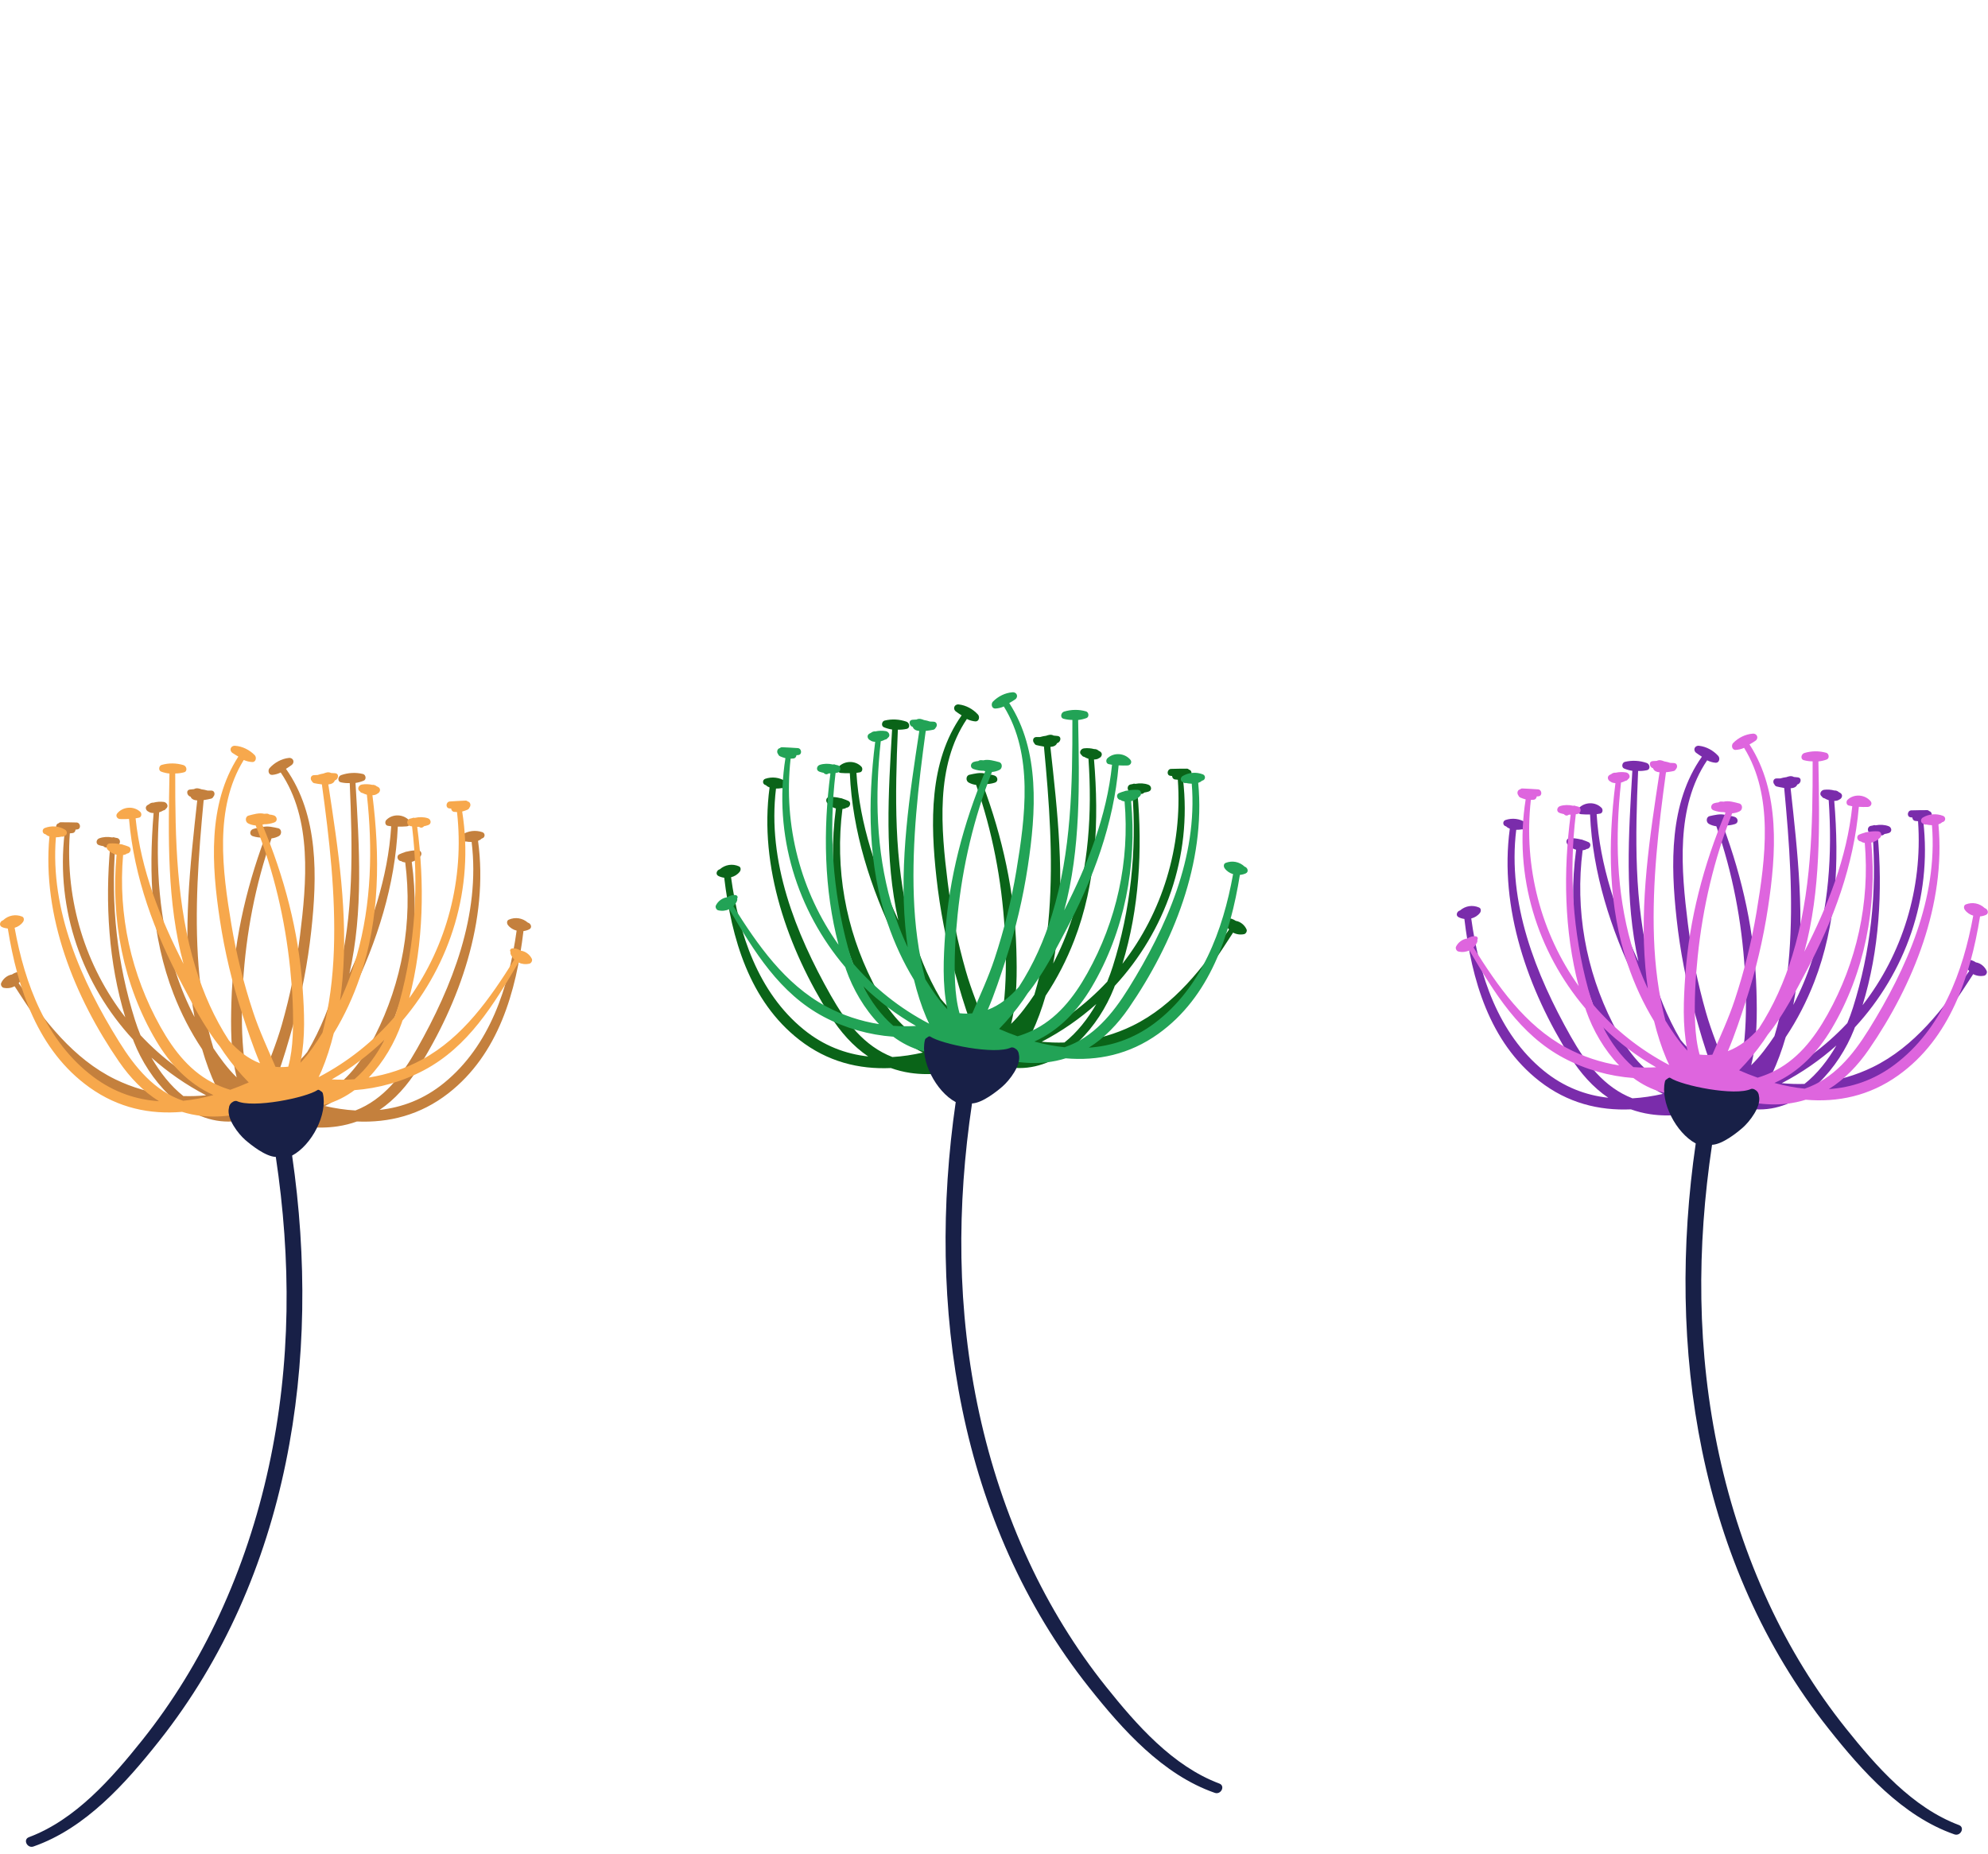 <?xml version="1.0" encoding="UTF-8" standalone="no"?><!DOCTYPE svg PUBLIC "-//W3C//DTD SVG 1.1//EN" "http://www.w3.org/Graphics/SVG/1.1/DTD/svg11.dtd"><svg width="100%" height="100%" viewBox="0 0 8734 8146" version="1.1" xmlns="http://www.w3.org/2000/svg" xmlns:xlink="http://www.w3.org/1999/xlink" xml:space="preserve" xmlns:serif="http://www.serif.com/" style="fill-rule:evenodd;clip-rule:evenodd;stroke-linejoin:round;stroke-miterlimit:2;"><g><g><g><g><path d="M4576.69,4577.77c87.377,-45.618 167.85,-101.41 239.815,-165.764c-37.35,65.07 -84.344,125.081 -140.045,169.055c-33.266,1.105 -66.613,0.018 -99.77,-3.291m-1420.05,-728.185c7.901,3.894 16.445,6.343 25.134,7.448c31.826,265.968 109.967,540.96 330.159,712.451c123.731,96.361 261.703,130.147 402.019,123.826c26.787,9.622 55.031,16.848 84.888,21.29c86.363,12.845 186.681,3.26 271.487,-33.891c3.7,0.145 7.394,0.417 11.08,0.471l3.088,4.854c3.287,5.189 7.914,8.25 13.099,9.776c2.816,2.49 6.542,4.346 11.496,4.998c36.087,4.741 68.338,-1.987 96.927,-16.164c98.493,23.513 190.15,-2.499 268.449,-55.651c105.906,-3.546 211.1,-28.381 307.873,-74.65c199.359,-95.306 319.147,-276.5 435.059,-456.186c14.163,7.575 30.97,10.273 48.135,6.846c8.082,-1.63 14.435,-12.968 11.116,-20.692c-8.159,-19.026 -26.764,-34.516 -47.248,-37.807c-11.654,-7.575 -24.4,-12.782 -37.789,-11.324c-7.041,0.778 -11.215,7.624 -7.638,14.086c0.136,0.253 0.348,0.484 0.489,0.756c-1.096,3.119 -1.286,6.551 0.022,10.115c3.514,9.463 8.834,17.541 15.246,24.355c-113.268,165.519 -239.852,332.853 -424.197,422.884c-74.777,36.521 -154.856,59.3 -236.352,68.877c67.836,-65.078 121.35,-149.644 154.466,-233.481c1.386,-3.523 2.595,-7.109 3.944,-10.622c221.324,-239.993 339.518,-567.706 299.85,-907.066c8.593,-1.766 16.811,-4.5 23.015,-6.859c5.102,-1.956 8.258,-5.511 9.793,-9.572c8.014,-8.811 4.999,-24.364 -7.004,-26.841c-1.961,-2.459 -4.958,-4.202 -9.282,-4.138c-23.079,0.289 -46.256,0.054 -69.357,1.041c-16.835,0.702 -20.937,27.475 -3.378,30.3c2.762,0.453 5.556,0.743 8.34,1.132c0.362,6.855 4.17,13.42 11.908,14.838c4.41,0.797 8.78,1.213 13.126,1.421c20.941,296.635 -69.121,584.233 -243.338,808.654c73.727,-240.477 88.478,-502.374 65.98,-750.919c2.49,0.144 4.998,0.208 7.489,0.23c0.81,0.521 1.634,0.883 2.426,1.467c7.29,5.244 15.028,2.554 19.959,-3.06c6.461,-0.996 12.859,-2.463 19.116,-4.442c15.771,-5.012 13,-24.803 -0.679,-29.961c-17.672,-6.66 -38.128,-7.611 -56.896,-4.007c-0.494,-0.004 -1.001,0.014 -1.522,-0.004c-3.3,-1.241 -6.968,-0.983 -9.879,0.597c-3.849,0.512 -7.697,1.218 -11.519,2.332c-15.861,4.646 -15.136,28.181 0.743,32.152c2.721,0.707 5.478,1.263 8.231,1.816c20.267,257.361 -7.946,518.846 -85.784,765.299c-6.959,22.024 -15.123,44.5 -24.377,67.03c-96.28,103.343 -212.463,189.462 -345.115,251.859c4.755,-8.621 9.287,-17.327 13.439,-26.12c24.676,-52.36 44.576,-107.477 60.926,-163.758c50.54,-75.859 92.118,-157.201 125.153,-242.392c98.1,-253.023 109.89,-527.924 87.401,-795.807c7.964,-0.032 16.232,-1.386 21.873,-5.76c12.574,-4.682 18.524,-21.901 3.555,-30.114c-1.544,-0.851 -3.124,-1.571 -4.705,-2.346c-5.442,-5.062 -12.754,-8.127 -19.877,-7.484c-14.769,-3.957 -30.327,-5.008 -45.522,-3.151c-12.954,1.584 -23.124,18.419 -11.053,28.511c0.498,0.399 1.01,0.716 1.504,1.096c1.693,3.269 4.654,6.054 9.236,7.353c0.689,0.181 1.404,0.258 2.069,0.43c5.859,3.473 12.022,6.316 18.578,8.214c16.355,237.836 1.019,478.779 -73.735,706.569c-21.802,66.436 -48.833,131.18 -81.152,193.165c5.682,-30.83 10.572,-61.673 14.52,-92.363c37.011,-286.343 4.623,-574.162 -26.958,-859.405c13.814,-1.037 25.347,-5.506 29.204,-16.613c15.644,-3.097 22.245,-28.547 2.921,-31.4c-6.04,-0.91 -12.067,-1.453 -18.098,-1.811c-0.534,-0.272 -1.037,-0.611 -1.571,-0.883c-10.858,-5.094 -20.996,-1.865 -31.237,1.748c-8.961,1.086 -17.781,2.943 -26.493,5.555c-5.284,0.023 -10.572,0.086 -15.879,0.014c-15.756,-0.217 -18.55,17.509 -10.101,26.461c1.87,4.301 5.343,7.896 9.929,8.956c7.181,1.666 19.628,4.677 33.04,6.583c23.037,242.143 41.447,486.115 22.87,729.217c-9.337,121.952 -29.427,243.823 -64.943,361.034c-27.447,40.995 -62.656,90.013 -102.278,128.251c0.688,-2.717 1.412,-5.506 2.01,-7.997c24.713,-103.972 24.133,-214.754 21.09,-320.89c-7.081,-248.337 -60.527,-490.864 -147.203,-723.082c2.282,-0.544 4.55,-1.119 6.787,-1.866c15.155,0.761 30.445,-1.104 45.971,-6.08c16.268,-5.189 13.579,-25.795 -0.734,-31.093c-6.393,-2.382 -12.999,-3.849 -19.718,-4.65c-2.998,-2.694 -7.059,-4.428 -12.262,-4.333c-3.409,0.081 -6.823,0.14 -10.237,0.199c-20.991,-6.547 -49.226,0.869 -68.519,5.067c-16.142,3.531 -16.857,26.818 -3.663,34.135c10.355,5.764 21.529,9.205 32.858,10.491c71.535,204.082 112.027,417.627 125.461,633.391c6.176,98.842 7.865,198.961 -0.896,297.685c-3.989,45.228 -11.247,90.611 -25.021,133.982c-19.583,1.39 -38.16,0.594 -56.018,-1.784c-30.889,-80.789 -64.449,-160.895 -88.288,-244.316c-36.548,-127.811 -63.62,-258.506 -80.002,-390.451c-29.168,-234.717 -55.035,-512.276 84.217,-718.147c12.103,6.136 25.737,9.731 37.056,10.6c16.35,1.263 20.801,-20.131 11.659,-30.115c-21.874,-23.92 -51.934,-40.732 -84.33,-44.39c-19.502,-2.21 -28.172,19.646 -12.343,31.251c8.1,5.945 16.4,11.451 24.835,16.694c-144.297,204.24 -136.867,475.203 -110.547,713.438c15.463,140.018 42.281,278.822 80.464,414.421c20.276,71.924 42.014,148.929 69.95,222.728c-51.381,-21.938 -94.771,-59.763 -132.348,-105.797c-59.989,-100.853 -103.365,-211.159 -133.081,-324.549c-73.273,-279.389 -66.69,-571.002 -54.596,-857.205c0.466,-0.027 0.914,-0.104 1.394,-0.154c12.171,0.435 24.505,-0.647 37.128,-3.432c17.342,-3.817 13.199,-26.977 -0.738,-31.758c-30.984,-10.69 -64.195,-12.619 -96.08,-4.759c-12.605,3.097 -15.897,24.016 -3.138,29.277c11.741,4.827 23.857,8.236 36.123,9.943c-16.309,278.379 -34.887,564.278 27.416,838.188c-94.681,-205.295 -170.037,-420.561 -184.11,-647.554c5.126,-0.584 10.256,-1.367 15.363,-2.404c11.696,-2.4 13.421,-17.948 6.077,-25.423c-27.416,-27.96 -74.904,-26.248 -101.07,2.517c-9.436,10.351 -1.467,24.563 11.306,25.6c13.13,1.064 26.22,1.472 39.297,1.132c11.518,257.85 91.099,503.493 202.913,734.751c37.817,78.208 88.057,190.969 155.789,281.869c5.99,10.002 11.953,19.995 18.233,29.789c29.961,46.677 63.874,90.941 101.138,132.08c-27.23,10.623 -54.755,20.362 -82.465,28.956c-19.986,-6.932 -39.487,-15.182 -58.355,-24.79c-110.736,-56.362 -181.596,-155.852 -236.632,-264.22c-119.271,-234.935 -166.465,-499.92 -133.113,-761.066c3.853,-0.494 7.702,-1.259 11.442,-2.445c1.96,-0.621 3.758,-1.843 5.392,-3.274c0.485,-0.027 1.069,0.009 1.535,-0.013c14.892,-0.915 22.508,-22.925 7.385,-30.029c-7.348,-3.45 -14.874,-6.294 -22.471,-8.739c-3.912,-2.019 -8.191,-3.232 -12.633,-3.486c-15.272,-3.744 -30.948,-5.687 -47.089,-5.239c-14.444,0.385 -18.777,16.948 -10.387,26.809c9.834,11.546 23.454,19.923 38.179,24.048c-37.672,280.588 5.505,573.542 140.452,823.934c56.716,105.231 134.617,195.244 241.582,248.636c-44.608,10.206 -89.393,17.052 -133.951,19.623c-124.103,-48.08 -204.558,-154.099 -270.822,-271.161c-155.358,-274.544 -279.443,-588.353 -240.377,-908.478c8.748,0.14 17.428,-0.629 25.356,-2.069c1.399,0.122 2.784,0.326 4.174,0.435c3.577,0.262 6.552,-1.16 8.816,-3.374c0.127,-0.04 0.294,-0.072 0.421,-0.108c12.701,-3.817 13.022,-20.077 2.862,-26.769c-26.316,-17.405 -58.966,-21.249 -88.786,-11.156c-13.475,4.582 -12.868,23.422 0.647,27.407c0.652,0.194 1.286,0.335 1.956,0.525c4.524,4.514 10.002,7.905 16.291,10.26c-47.17,348.714 80.7,708.525 264.95,1001.04c45.771,72.69 101.269,135.472 168.407,180.995c-99.426,-10.794 -195.742,-46.895 -283.78,-118.683c-200.696,-163.635 -284.451,-420.448 -318.817,-668.767c14.742,-3.789 28.335,-11.704 38.101,-24.332c5.416,-6.986 6.19,-19.519 -3.631,-23.807c-28.362,-12.379 -59.645,-7.58 -83.212,12.551c-0.14,0.122 -0.167,0.29 -0.308,0.407c-13.552,2.975 -21.362,22.3 -6.126,29.762" style="fill:#0a6418;fill-rule:nonzero;"/></g><g><path d="M3924.62,4507.64c-53.885,-46.188 -98.426,-108.052 -133.131,-174.583c69.343,67.197 147.484,126.217 232.947,175.312c-33.28,1.956 -66.605,1.716 -99.816,-0.729m1543.17,-699.547c-0.118,-0.122 -0.149,-0.29 -0.29,-0.421c-22.756,-21.063 -53.799,-27.117 -82.637,-15.883c-9.979,3.884 -9.703,16.431 -4.595,23.626c9.263,13.026 22.525,21.466 37.091,25.844c-44.34,246.739 -138.401,499.939 -345.53,655.369c-90.846,68.166 -188.584,100.346 -288.34,107.137c68.899,-42.756 126.91,-103.261 175.588,-174.053c195.882,-284.858 338.16,-639.196 305.107,-989.54c6.357,-2.11 11.998,-5.279 16.689,-9.599c0.661,-0.163 1.322,-0.267 1.974,-0.448c13.67,-3.441 15.042,-22.249 1.757,-27.352c-29.39,-11.293 -62.162,-8.766 -89.166,7.548c-10.423,6.293 -10.745,22.553 1.784,26.863c0.136,0.054 0.285,0.086 0.412,0.127c2.191,2.309 5.094,3.867 8.666,3.735c1.404,-0.054 2.798,-0.203 4.184,-0.253c7.896,1.743 16.508,2.87 25.274,3.083c26.121,321.429 -110.533,630 -276.867,898.023c-70.932,114.314 -155.58,216.991 -281.521,260.028c-44.417,-4.378 -88.899,-13.018 -133.049,-25.012c109.029,-49.022 190.489,-135.82 251.402,-238.679c144.958,-244.737 199.907,-535.712 173.601,-817.6c14.878,-3.536 28.819,-11.36 39.102,-22.485c8.797,-9.526 5.134,-26.243 -9.296,-27.226c-16.078,-1.086 -31.835,0.231 -47.261,3.342c-4.428,0.099 -8.752,1.127 -12.741,2.979c-7.707,2.151 -15.327,4.664 -22.821,7.829c-15.399,6.475 -8.657,28.778 6.172,30.291c0.484,0.031 1.037,0.036 1.526,0.086c1.584,1.503 3.323,2.789 5.252,3.482c3.708,1.349 7.516,2.25 11.369,2.907c22.784,262.287 -35.081,525.149 -163.743,755.08c-59.36,106.05 -134.182,202.597 -247.101,254.449c-19.23,8.838 -39.084,16.305 -59.31,22.408c-27.325,-9.698 -54.424,-20.529 -81.229,-32.26c38.894,-39.592 74.573,-82.438 106.381,-127.87c6.665,-9.54 13.049,-19.293 19.433,-29.046c71.341,-88.075 126.109,-198.739 167.049,-275.345c121.029,-226.563 210.48,-468.783 232.381,-725.967c13.049,0.851 26.13,0.983 39.329,0.453c12.786,-0.512 21.317,-14.394 12.302,-25.125c-24.98,-29.793 -72.346,-33.424 -100.88,-6.583c-7.629,7.158 -6.551,22.77 5.062,25.641c5.044,1.258 10.138,2.241 15.25,3.02c-23.237,226.236 -107.214,438.305 -210.081,639.607c73.296,-271.166 66.255,-557.6 61.198,-836.413c12.315,-1.209 24.567,-4.12 36.494,-8.467c12.976,-4.727 10.504,-25.777 -1.943,-29.376c-31.554,-9.133 -64.806,-8.567 -96.216,0.846c-14.108,4.247 -19.166,27.208 -2.01,31.736c12.515,3.287 24.776,4.858 36.988,4.921c0.434,0.064 0.896,0.159 1.349,0.218c0.539,286.452 -4.646,578.074 -89.121,854.289c-34.28,112.095 -82.067,220.558 -146.054,318.912c-39.437,44.494 -84.294,80.522 -136.536,100.372c30.898,-72.599 55.724,-148.666 78.87,-219.716c43.621,-133.942 76.031,-271.574 97.144,-410.845c35.911,-236.972 54.271,-507.418 -81.677,-717.309c8.621,-4.908 17.143,-10.07 25.483,-15.684c16.295,-10.958 8.503,-33.153 -11.089,-31.727c-32.491,2.346 -63.213,17.926 -86.051,40.95c-9.522,9.608 -5.936,31.16 10.455,30.558c11.342,-0.399 25.111,-3.437 37.449,-9.096c130.841,211.317 93.789,487.631 55.19,720.967c-21.72,131.175 -54.04,260.666 -95.704,386.902c-27.19,82.397 -63.956,161.076 -98.073,240.562c-17.944,1.653 -36.539,1.694 -56.031,-0.48l-0.019,0.005c-12.016,-43.893 -17.427,-89.533 -19.609,-134.879c-4.746,-99.005 0.987,-198.975 11.133,-297.491c22.128,-215.066 71.227,-426.778 150.926,-627.826c11.369,-0.82 22.675,-3.794 33.252,-9.128c13.466,-6.792 13.679,-30.105 -2.277,-34.267c-19.126,-4.971 -47.044,-13.52 -68.284,-7.815c-3.414,-0.194 -6.819,-0.416 -10.215,-0.615c-5.189,-0.326 -9.323,1.258 -12.424,3.808c-6.738,0.566 -13.412,1.765 -19.891,3.871c-14.498,4.718 -18.025,25.197 -1.988,31.033c15.309,5.588 30.513,8.069 45.686,7.938c2.209,0.824 4.446,1.498 6.719,2.141c-95.98,228.533 -159.166,468.701 -176.272,716.54c-7.303,105.932 -12.365,216.588 8.118,321.483c0.517,2.527 1.123,5.339 1.685,8.069c-38.016,-39.809 -71.232,-90.203 -97,-132.285c-30.78,-118.529 -45.93,-241.124 -50.317,-363.343c-8.78,-243.655 19.488,-486.685 52.26,-727.709c13.497,-1.354 26.03,-3.858 33.284,-5.234c4.605,-0.879 8.222,-4.334 10.282,-8.558c8.807,-8.598 6.715,-26.429 -9.019,-26.832c-5.316,-0.167 -10.586,-0.425 -15.888,-0.656c-8.585,-2.971 -17.332,-5.18 -26.243,-6.634c-10.075,-4.016 -20.063,-7.638 -31.111,-2.992c-0.561,0.23 -1.073,0.547 -1.625,0.815c-6.04,0.117 -12.071,0.407 -18.143,1.064c-19.447,2.096 -13.855,27.791 1.63,31.509c3.414,11.265 14.747,16.177 28.516,17.776c-43.055,283.74 -87.034,570.01 -61.619,857.617c2.721,30.816 6.357,61.85 10.776,92.874c-29.77,-63.253 -54.18,-129.015 -73.287,-196.285c-65.481,-230.61 -71.082,-472.001 -45.156,-708.969c6.62,-1.634 12.909,-4.233 18.89,-7.448c0.684,-0.15 1.399,-0.195 2.06,-0.358c4.646,-1.127 7.725,-3.767 9.568,-6.959c0.475,-0.38 1.037,-0.67 1.516,-1.037c12.484,-9.608 2.984,-26.823 -9.879,-28.937c-15.11,-2.49 -30.708,-2.069 -45.618,1.299c-7.095,-0.941 -14.516,1.825 -20.149,6.692c-1.621,0.693 -3.219,1.341 -4.79,2.138c-15.286,7.611 -10.061,25.047 2.305,30.236c5.492,4.591 13.687,6.28 21.633,6.647c-33.27,266.747 -32.586,541.907 55.222,798.683c29.571,86.459 67.831,169.408 115.291,247.223c14.041,56.928 31.718,112.774 54.266,166.107c3.79,8.943 7.951,17.826 12.352,26.642c-130.025,-67.718 -242.636,-158.451 -334.664,-265.583c-8.318,-22.884 -15.585,-45.677 -21.652,-67.967c-67.84,-249.383 -85.476,-511.806 -54.832,-768.139c2.785,-0.439 5.547,-0.892 8.286,-1.476c16.028,-3.337 17.708,-26.822 2.038,-32.102c-3.763,-1.272 -7.562,-2.137 -11.406,-2.775c-2.834,-1.716 -6.493,-2.115 -9.843,-1.01c-0.517,-0.018 -1.001,-0.045 -1.531,-0.041c-18.609,-4.378 -39.07,-4.242 -57,1.694c-13.865,4.604 -17.423,24.264 -1.884,29.897c6.176,2.25 12.501,3.961 18.926,5.229c4.682,5.805 12.307,8.793 19.805,3.831c0.842,-0.534 1.666,-0.865 2.504,-1.359c2.49,0.086 4.98,0.15 7.484,0.091c-32.519,247.44 -28.33,509.705 35.639,752.952c-165.039,-231.258 -243.425,-522.237 -210.539,-817.795c4.369,-0.04 8.734,-0.271 13.199,-0.91c7.769,-1.1 11.844,-7.502 12.496,-14.33c2.794,-0.286 5.583,-0.449 8.377,-0.793c17.645,-2.114 14.62,-29.032 -2.16,-30.418c-23.042,-1.91 -46.211,-2.621 -69.276,-3.839c-4.292,-0.222 -7.366,1.39 -9.408,3.753c-12.112,1.997 -15.771,17.423 -8.119,26.542c1.404,4.13 4.406,7.806 9.427,9.957c6.09,2.613 14.19,5.673 22.707,7.779c-53.333,337.485 51.545,669.695 262.984,918.434c1.218,3.573 2.291,7.213 3.541,10.777c29.694,85.118 79.758,171.748 144.917,239.521c-81.038,-12.864 -160.144,-38.849 -233.39,-78.349c-180.547,-97.412 -300.266,-269.695 -406.77,-439.673c6.674,-6.548 12.298,-14.408 16.192,-23.713c1.453,-3.504 1.399,-6.959 0.448,-10.119c0.163,-0.249 0.371,-0.471 0.525,-0.734c3.831,-6.307 -0.077,-13.316 -7.086,-14.367c-13.302,-1.996 -26.252,2.685 -38.223,9.79c-20.593,2.463 -39.795,17.192 -48.72,35.851c-3.631,7.588 2.26,19.202 10.274,21.145c17.011,4.115 33.904,2.073 48.384,-4.89c108.541,184.214 220.944,370.085 416.291,473.355c94.817,50.136 198.921,79.21 304.613,86.997c76.081,56.295 166.597,85.961 265.968,66.446c28.023,15.322 59.944,23.354 96.212,20.067c4.958,-0.434 8.752,-2.151 11.677,-4.528c5.239,-1.308 10.002,-4.192 13.488,-9.227l3.283,-4.736c3.681,0.095 7.389,-0.037 11.102,-0.028c83.212,40.547 183.082,54.189 269.894,44.817c29.988,-3.238 58.495,-9.314 85.675,-17.844c139.923,11.971 279.158,-16.219 406.679,-107.513c226.943,-162.444 316.1,-434.077 358.639,-698.533c8.725,-0.765 17.35,-2.875 25.419,-6.434c15.526,-6.832 8.499,-26.465 -4.931,-29.983" style="fill:#22a356;fill-rule:nonzero;"/></g></g><g><path d="M5356.88,7837.43c-204.765,-76.705 -363.768,-258.175 -497.103,-424.916c-134.802,-168.566 -248.382,-354.098 -339.283,-549.776c-194.46,-418.483 -288.652,-875.303 -296.598,-1335.82c-3.917,-227.07 13.094,-453.669 46.55,-678.049c45.907,-1.901 109.514,-53.351 134.078,-74.736c29.847,-25.962 83.329,-93.449 71.77,-140.543c-0.634,-10.242 -5.995,-20.262 -15.979,-25.863c-5.574,-4.328 -11.894,-5.764 -18.102,-4.709c-69.697,33.524 -305.528,-14.176 -355.755,-48.307c-4.034,-2.73 -10.241,2.056 -14.049,5.474c-4.216,1.761 -7.711,5.162 -8.843,9.893c-21.847,90.226 48.325,226.536 135.236,272.896c-129.744,895.832 11.275,1848.05 586.103,2572.54c146.837,185.038 323.172,383.198 552.153,462.878c27.212,9.454 47.465,-30.617 19.822,-40.968" style="fill:#182047;fill-rule:nonzero;"/></g></g><g><path d="M7828.02,4759.75c87.405,-45.563 167.905,-101.309 239.938,-165.627c-37.413,65.051 -84.444,125.045 -140.172,168.982c-33.279,1.078 -66.6,-0.036 -99.766,-3.355m-1419.6,-729.072c7.924,3.903 16.45,6.357 25.13,7.471c31.676,265.986 109.632,541.032 329.719,712.659c123.664,96.442 261.631,130.306 401.939,124.08c26.786,9.622 55.049,16.866 84.855,21.317c86.35,12.922 186.718,3.396 271.538,-33.714c3.681,0.154 7.375,0.434 11.075,0.489l3.092,4.849c3.283,5.189 7.906,8.263 13.095,9.794c2.829,2.49 6.547,4.356 11.491,4.998c36.087,4.773 68.329,-1.942 96.932,-16.109c98.479,23.58 190.149,-2.359 268.481,-55.489c105.91,-3.468 211.109,-28.24 307.909,-74.46c199.414,-95.161 319.342,-276.291 435.349,-455.914c14.167,7.584 30.979,10.301 48.126,6.887c8.095,-1.621 14.471,-12.963 11.152,-20.697c-8.173,-19.035 -26.737,-34.524 -47.225,-37.825c-11.659,-7.602 -24.41,-12.809 -37.785,-11.338c-7.059,0.752 -11.229,7.584 -7.661,14.055c0.131,0.262 0.34,0.507 0.489,0.751c-1.091,3.115 -1.281,6.566 0.041,10.134c3.486,9.449 8.806,17.545 15.222,24.355c-113.385,165.473 -240.087,332.699 -424.464,422.634c-74.804,36.467 -154.887,59.183 -236.424,68.728c67.895,-65.051 121.477,-149.567 154.643,-233.39c1.376,-3.509 2.585,-7.095 3.962,-10.623c221.446,-239.86 339.848,-567.484 300.379,-906.879c8.603,-1.757 16.83,-4.492 23.02,-6.833c5.111,-1.96 8.263,-5.505 9.829,-9.581c7.997,-8.793 4.981,-24.359 -7.018,-26.827c-1.947,-2.472 -4.944,-4.211 -9.264,-4.152c-23.091,0.263 -46.278,0.036 -69.352,0.983c-16.848,0.697 -20.977,27.465 -3.414,30.313c2.771,0.453 5.565,0.738 8.318,1.132c0.38,6.851 4.188,13.416 11.926,14.852c4.414,0.81 8.77,1.222 13.13,1.43c20.751,296.649 -69.483,584.183 -243.84,808.5c73.876,-240.427 88.799,-502.325 66.423,-750.865c2.513,0.136 5.003,0.19 7.511,0.208c0.811,0.53 1.621,0.888 2.432,1.472c7.285,5.266 15.019,2.567 19.94,-3.038c6.475,-0.997 12.868,-2.45 19.13,-4.433c15.775,-4.999 13,-24.808 -0.656,-29.956c-17.681,-6.679 -38.129,-7.643 -56.901,-4.039c-0.489,-0.018 -1.019,0 -1.508,0c-3.323,-1.245 -6.964,-1.001 -9.889,0.584c-3.866,0.489 -7.697,1.191 -11.527,2.3c-15.866,4.641 -15.146,28.168 0.738,32.17c2.716,0.698 5.451,1.264 8.227,1.83c20.108,257.365 -8.264,518.846 -86.255,765.236c-6.982,22.018 -15.168,44.485 -24.414,67.011c-96.366,103.293 -212.581,189.322 -345.282,251.651c4.772,-8.621 9.3,-17.337 13.448,-26.107c24.717,-52.355 44.658,-107.44 61.012,-163.739c50.621,-75.8 92.236,-157.133 125.33,-242.292c98.271,-252.974 110.193,-527.871 87.894,-795.745c7.959,-0.041 16.205,-1.394 21.882,-5.773c12.547,-4.659 18.51,-21.887 3.55,-30.11c-1.548,-0.851 -3.133,-1.566 -4.718,-2.341c-5.415,-5.075 -12.714,-8.15 -19.827,-7.489c-14.774,-3.98 -30.336,-5.039 -45.523,-3.187c-12.981,1.585 -23.15,18.41 -11.075,28.525c0.471,0.394 0.978,0.697 1.472,1.073c1.716,3.283 4.677,6.058 9.264,7.358c0.656,0.19 1.376,0.267 2.037,0.435c5.864,3.472 12.035,6.32 18.601,8.227c16.187,237.841 0.697,478.797 -74.202,706.528c-21.824,66.423 -48.9,131.134 -81.234,193.107c5.678,-30.808 10.582,-61.669 14.562,-92.345c37.187,-286.33 4.962,-574.144 -26.429,-859.419c13.81,-1.037 25.338,-5.488 29.204,-16.599c15.658,-3.097 22.264,-28.525 2.943,-31.414c-6.058,-0.906 -12.075,-1.431 -18.093,-1.811c-0.548,-0.281 -1.037,-0.62 -1.584,-0.865c-10.849,-5.116 -20.996,-1.906 -31.224,1.716c-8.943,1.073 -17.79,2.925 -26.506,5.529c-5.284,0.036 -10.545,0.072 -15.884,0.018c-15.752,-0.227 -18.545,17.504 -10.115,26.447c1.888,4.301 5.361,7.887 9.943,8.942c7.172,1.68 19.624,4.718 33.053,6.624c22.866,242.143 41.131,486.138 22.395,729.222c-9.413,121.948 -29.562,243.823 -65.16,360.998c-27.488,40.977 -62.714,89.972 -102.369,128.178c0.697,-2.699 1.417,-5.475 2.038,-8.001c24.753,-103.95 24.241,-214.713 21.28,-320.854c-6.959,-248.351 -60.238,-490.905 -146.755,-723.164c2.264,-0.548 4.546,-1.132 6.792,-1.87c15.127,0.756 30.426,-1.091 45.957,-6.054c16.277,-5.17 13.601,-25.79 -0.702,-31.092c-6.393,-2.377 -13.017,-3.867 -19.714,-4.677c-3.016,-2.699 -7.054,-4.415 -12.261,-4.32c-3.414,0.055 -6.828,0.132 -10.224,0.186c-21,-6.565 -49.263,0.833 -68.542,5.021c-16.151,3.509 -16.884,26.805 -3.677,34.144c10.337,5.773 21.507,9.187 32.845,10.509c71.385,204.11 111.778,417.673 125.081,633.459c6.094,98.838 7.715,198.961 -1.078,297.686c-4.034,45.219 -11.337,90.615 -25.129,133.964c-19.565,1.381 -38.147,0.566 -56.014,-1.807c-30.825,-80.826 -64.349,-160.945 -88.138,-244.37c-36.449,-127.856 -63.448,-258.579 -79.748,-390.506c-29.033,-234.73 -54.728,-512.321 84.652,-718.092c12.093,6.13 25.731,9.735 37.051,10.622c16.34,1.263 20.832,-20.112 11.681,-30.128c-21.869,-23.925 -51.92,-40.75 -84.312,-44.45c-19.506,-2.209 -28.186,19.638 -12.338,31.279c8.091,5.927 16.377,11.432 24.826,16.698c-144.456,204.146 -137.175,475.117 -111.004,713.357c15.372,140.022 42.127,278.872 80.215,414.484c20.225,71.952 41.9,148.943 69.805,222.769c-51.391,-21.983 -94.745,-59.826 -132.289,-105.879c-59.935,-100.893 -103.216,-211.24 -132.891,-324.626c-73.084,-279.46 -66.315,-571.047 -54.031,-857.245c0.435,-0.036 0.906,-0.113 1.359,-0.15c12.188,0.435 24.527,-0.625 37.146,-3.414c17.337,-3.812 13.207,-26.963 -0.716,-31.771c-30.997,-10.699 -64.181,-12.642 -96.084,-4.813c-12.601,3.115 -15.925,24.02 -3.152,29.281c11.736,4.849 23.866,8.245 36.11,9.961c-16.491,278.384 -35.24,564.26 26.904,838.211c-94.559,-205.354 -169.775,-420.67 -183.716,-647.667c5.13,-0.584 10.26,-1.354 15.354,-2.395c11.718,-2.395 13.434,-17.939 6.112,-25.41c-27.411,-28 -74.876,-26.302 -101.083,2.449c-9.431,10.342 -1.472,24.564 11.301,25.605c13.131,1.055 26.225,1.472 39.297,1.15c11.342,257.859 90.783,503.547 202.452,734.882c37.771,78.218 87.935,191.014 155.626,281.951c5.981,10.016 11.939,20.017 18.224,29.825c29.92,46.695 63.801,90.972 101.043,132.117c-27.258,10.622 -54.764,20.339 -82.497,28.923c-19.945,-6.941 -39.451,-15.204 -58.296,-24.826c-110.745,-56.43 -181.547,-155.965 -236.505,-264.369c-119.136,-235.012 -166.171,-500.02 -132.647,-761.162c3.871,-0.47 7.697,-1.245 11.474,-2.435c1.942,-0.603 3.735,-1.83 5.374,-3.265c0.494,-0.018 1.06,-0 1.549,-0.018c14.864,-0.906 22.507,-22.902 7.393,-30.015c-7.357,-3.45 -14.882,-6.28 -22.467,-8.752c-3.925,-2.02 -8.208,-3.229 -12.623,-3.491c-15.3,-3.754 -30.957,-5.696 -47.089,-5.284c-14.471,0.38 -18.791,16.943 -10.414,26.809c9.848,11.564 23.431,19.94 38.165,24.093c-37.844,280.552 5.152,573.542 139.95,824.025c56.652,105.249 134.494,195.316 241.404,248.762c-44.599,10.188 -89.406,16.979 -133.946,19.547c-124.062,-48.167 -204.448,-154.231 -270.65,-271.347c-155.19,-274.612 -279.085,-588.521 -239.824,-908.601c8.757,0.132 17.414,-0.624 25.378,-2.055c1.377,0.131 2.753,0.321 4.166,0.434c3.568,0.263 6.547,-1.154 8.811,-3.377c0.131,-0.041 0.285,-0.077 0.417,-0.114c12.714,-3.794 13.035,-20.053 2.884,-26.772c-26.298,-17.392 -58.975,-21.281 -88.782,-11.189c-13.488,4.569 -12.886,23.396 0.625,27.416c0.657,0.186 1.318,0.317 1.961,0.507c4.51,4.51 10.015,7.906 16.3,10.265c-47.411,348.696 80.237,708.584 264.311,1001.23c45.731,72.708 101.196,135.531 168.303,181.094c-99.426,-10.867 -195.715,-47.017 -283.708,-118.855c-200.582,-163.775 -284.192,-420.633 -318.377,-668.966c14.715,-3.794 28.316,-11.695 38.087,-24.318c5.398,-6.982 6.19,-19.506 -3.604,-23.808c-28.353,-12.397 -59.631,-7.625 -83.216,12.488c-0.15,0.131 -0.186,0.285 -0.322,0.417c-13.561,2.979 -21.371,22.281 -6.149,29.752" style="fill:#7a2cab;fill-rule:nonzero;"/></g><g><path d="M7175.97,4689.16c-53.844,-46.22 -98.348,-108.102 -133.022,-174.661c69.293,67.257 147.416,126.308 232.842,175.453c-33.279,1.943 -66.617,1.662 -99.82,-0.792m1543.61,-698.582c-0.132,-0.132 -0.132,-0.304 -0.286,-0.435c-22.734,-21.073 -53.785,-27.149 -82.632,-15.943c-9.979,3.885 -9.717,16.432 -4.6,23.622c9.259,13.036 22.503,21.484 37.069,25.881c-44.504,246.711 -138.719,499.87 -345.925,655.156c-90.914,68.107 -188.638,100.237 -288.421,106.951c68.936,-42.733 126.987,-103.197 175.697,-173.945c196.072,-284.722 338.549,-638.987 305.704,-989.362c6.375,-2.074 12.017,-5.243 16.717,-9.563c0.656,-0.172 1.317,-0.285 1.978,-0.457c13.661,-3.432 15.037,-22.223 1.757,-27.353c-29.376,-11.319 -62.144,-8.793 -89.18,7.507c-10.396,6.285 -10.753,22.526 1.771,26.868c0.135,0.037 0.303,0.073 0.434,0.114c2.169,2.318 5.076,3.866 8.662,3.735c1.395,-0.041 2.771,-0.172 4.17,-0.249c7.883,1.757 16.527,2.889 25.279,3.097c25.903,321.452 -110.931,629.932 -277.424,897.865c-71.009,114.25 -155.72,216.882 -281.684,259.837c-44.413,-4.396 -88.881,-13.054 -133.027,-25.088c109.048,-48.96 190.567,-135.703 251.561,-238.525c145.098,-244.634 200.224,-535.6 174.094,-817.474c14.865,-3.55 28.824,-11.342 39.107,-22.49c8.811,-9.508 5.152,-26.225 -9.264,-27.225c-16.092,-1.091 -31.844,0.208 -47.275,3.323c-4.433,0.095 -8.734,1.114 -12.737,2.979c-7.715,2.133 -15.335,4.66 -22.824,7.811c-15.418,6.452 -8.68,28.77 6.148,30.282c0.471,0.036 1.037,0.036 1.549,0.072c1.562,1.513 3.319,2.812 5.225,3.509c3.695,1.341 7.525,2.264 11.356,2.907c22.639,262.292 -35.371,525.131 -164.188,754.976c-59.427,106.024 -134.326,202.525 -247.277,254.309c-19.225,8.83 -39.07,16.282 -59.296,22.359c-27.353,-9.699 -54.429,-20.566 -81.215,-32.302c38.898,-39.559 74.613,-82.383 106.457,-127.815c6.679,-9.527 13.059,-19.28 19.434,-29.015c71.408,-88.047 126.231,-198.657 167.207,-275.254c121.196,-226.486 210.788,-468.665 232.861,-725.826c13.017,0.869 26.13,1.001 39.319,0.471c12.792,-0.489 21.336,-14.376 12.339,-25.111c-24.98,-29.789 -72.355,-33.466 -100.916,-6.656c-7.62,7.185 -6.547,22.788 5.058,25.654c5.053,1.263 10.146,2.246 15.263,3.038c-23.395,226.219 -107.5,438.215 -210.507,639.477c73.482,-271.139 66.636,-557.541 61.746,-836.382c12.302,-1.186 24.563,-4.093 36.489,-8.431c12.977,-4.736 10.527,-25.772 -1.924,-29.394c-31.545,-9.151 -64.825,-8.585 -96.216,0.81c-14.113,4.229 -19.189,27.19 -2.038,31.717c12.506,3.301 24.772,4.868 36.974,4.94c0.453,0.059 0.906,0.172 1.359,0.209c0.38,286.479 -4.999,578.088 -89.651,854.248c-34.334,112.081 -82.198,220.504 -146.266,318.835c-39.446,44.463 -84.313,80.459 -136.568,100.268c30.957,-72.594 55.823,-148.625 78.992,-219.671c43.712,-133.91 76.217,-271.519 97.402,-410.768c36.055,-236.954 54.579,-507.4 -81.238,-717.354c8.644,-4.926 17.152,-10.075 25.51,-15.68c16.3,-10.944 8.526,-33.148 -11.057,-31.731c-32.523,2.336 -63.24,17.903 -86.082,40.882c-9.55,9.621 -5.964,31.165 10.432,30.581c11.319,-0.394 25.129,-3.433 37.449,-9.056c130.7,211.372 93.477,487.663 54.728,720.977c-21.788,131.157 -54.203,260.634 -95.913,386.847c-27.262,82.388 -64.068,161.036 -98.235,240.503c-17.962,1.639 -36.562,1.676 -56.05,-0.511c-11.999,-43.902 -17.378,-89.556 -19.528,-134.893c-4.678,-99.005 1.095,-198.979 11.301,-297.477c22.263,-215.03 71.485,-426.746 151.324,-627.722c11.356,-0.828 22.675,-3.794 33.243,-9.132c13.488,-6.774 13.733,-30.092 -2.246,-34.258c-19.093,-4.98 -47.035,-13.547 -68.275,-7.869c-3.395,-0.19 -6.791,-0.394 -10.21,-0.602c-5.184,-0.34 -9.318,1.227 -12.429,3.789c-6.719,0.548 -13.415,1.757 -19.904,3.849c-14.489,4.718 -18.039,25.188 -1.983,31.056c15.281,5.583 30.508,8.073 45.677,7.942c2.205,0.847 4.45,1.508 6.696,2.151c-96.121,228.482 -159.438,468.61 -176.698,716.449c-7.375,105.914 -12.51,216.578 7.924,321.474c0.489,2.527 1.114,5.338 1.68,8.055c-38.016,-39.804 -71.182,-90.216 -96.936,-132.325c-30.694,-118.534 -45.767,-241.142 -50.087,-363.375c-8.602,-243.673 19.791,-486.685 52.713,-727.673c13.507,-1.341 26.053,-3.853 33.28,-5.23c4.641,-0.887 8.24,-4.319 10.3,-8.544c8.807,-8.585 6.733,-26.415 -9.001,-26.845c-5.32,-0.136 -10.604,-0.417 -15.884,-0.661c-8.584,-2.962 -17.337,-5.189 -26.243,-6.643c-10.074,-4.038 -20.072,-7.661 -31.11,-3.02c-0.548,0.249 -1.096,0.548 -1.621,0.815c-6.04,0.114 -12.094,0.412 -18.152,1.073c-19.429,2.056 -13.864,27.751 1.625,31.505c3.414,11.265 14.734,16.169 28.507,17.794c-43.24,283.704 -87.409,569.938 -62.167,857.567c2.699,30.826 6.321,61.841 10.718,92.875c-29.734,-63.258 -54.089,-129.043 -73.161,-196.317c-65.354,-230.656 -70.805,-472.042 -44.73,-709.019c6.638,-1.603 12.923,-4.206 18.904,-7.43c0.679,-0.136 1.394,-0.19 2.074,-0.362c4.659,-1.109 7.715,-3.736 9.544,-6.941c0.512,-0.376 1.037,-0.661 1.531,-1.037c12.505,-9.604 3.015,-26.809 -9.866,-28.942c-15.114,-2.49 -30.699,-2.074 -45.618,1.286c-7.077,-0.946 -14.53,1.811 -20.149,6.656c-1.607,0.702 -3.228,1.358 -4.795,2.151c-15.299,7.584 -10.056,25.038 2.305,30.223c5.487,4.605 13.656,6.302 21.62,6.678c-33.433,266.729 -32.94,541.866 54.728,798.706c29.507,86.481 67.727,169.453 115.119,247.295c14.018,56.938 31.659,112.802 54.166,166.135c3.79,8.942 7.96,17.844 12.357,26.655c-129.989,-67.804 -242.541,-158.605 -334.51,-265.801c-8.304,-22.883 -15.549,-45.672 -21.602,-67.971c-67.691,-249.428 -85.164,-511.851 -54.352,-768.166c2.753,-0.43 5.546,-0.883 8.263,-1.471c16.051,-3.319 17.749,-26.827 2.074,-32.107c-3.772,-1.263 -7.584,-2.133 -11.415,-2.775c-2.83,-1.717 -6.488,-2.11 -9.83,-1.019c-0.525,-0 -1.018,-0.055 -1.526,-0.055c-18.622,-4.378 -39.093,-4.265 -57.014,1.658c-13.864,4.604 -17.45,24.282 -1.906,29.924c6.171,2.246 12.51,3.962 18.922,5.225c4.681,5.809 12.32,8.811 19.809,3.849c0.833,-0.53 1.662,-0.87 2.49,-1.359c2.49,0.095 5.003,0.132 7.512,0.095c-32.695,247.404 -28.657,509.7 35.145,752.993c-164.867,-231.389 -243.085,-522.414 -210.014,-817.949c4.338,-0.018 8.734,-0.262 13.167,-0.887c7.793,-1.114 11.886,-7.507 12.529,-14.34c2.793,-0.262 5.582,-0.43 8.376,-0.769c17.659,-2.115 14.638,-29.037 -2.151,-30.432c-23.015,-1.924 -46.183,-2.644 -69.257,-3.871c-4.301,-0.245 -7.376,1.363 -9.431,3.758c-12.094,1.961 -15.735,17.391 -8.096,26.506c1.376,4.129 4.378,7.828 9.395,9.979c6.094,2.604 14.19,5.678 22.698,7.793c-53.541,337.453 51.146,669.735 262.441,918.579c1.227,3.586 2.264,7.226 3.527,10.79c29.639,85.123 79.635,171.794 144.759,239.598c-81.03,-12.904 -160.131,-38.939 -233.332,-78.481c-180.492,-97.52 -300.117,-269.88 -406.52,-439.917c6.696,-6.547 12.338,-14.394 16.223,-23.694c1.453,-3.509 1.394,-6.982 0.434,-10.133c0.168,-0.245 0.394,-0.471 0.548,-0.734c3.826,-6.303 -0.059,-13.321 -7.059,-14.358c-13.338,-2.019 -26.279,2.64 -38.241,9.753c-20.62,2.454 -39.804,17.152 -48.769,35.829c-3.623,7.584 2.263,19.184 10.282,21.127c17.02,4.133 33.904,2.132 48.375,-4.845c108.459,184.282 220.731,370.221 415.993,473.609c94.817,50.2 198.884,79.327 304.568,87.196c76.049,56.335 166.569,86.065 265.936,66.613c27.995,15.341 59.916,23.378 96.175,20.113c4.981,-0.435 8.775,-2.151 11.682,-4.528c5.261,-1.299 10.015,-4.17 13.506,-9.205l3.283,-4.736c3.677,0.113 7.412,-0.018 11.093,-0.018c83.217,40.596 183.073,54.293 269.894,44.975c29.978,-3.206 58.504,-9.264 85.67,-17.79c139.946,12.076 279.176,-16.038 406.747,-107.255c227.034,-162.299 316.381,-433.877 359.056,-698.319c8.738,-0.752 17.359,-2.848 25.432,-6.412c15.526,-6.832 8.526,-26.451 -4.903,-29.978" style="fill:#de65de;fill-rule:nonzero;"/></g><g><path d="M8606.22,8019.86c-204.734,-76.837 -363.601,-258.384 -496.85,-425.216c-134.685,-168.661 -248.147,-354.247 -338.948,-549.979c-194.184,-418.614 -288.082,-875.507 -295.761,-1336.03c-3.789,-227.047 13.375,-453.645 46.958,-677.998c45.921,-1.87 109.537,-53.297 134.137,-74.655c29.847,-25.94 83.388,-93.404 71.86,-140.511c-0.642,-10.247 -5.999,-20.262 -15.978,-25.868c-5.565,-4.337 -11.886,-5.773 -18.093,-4.713c-69.729,33.487 -305.514,-14.358 -355.719,-48.525c-4.034,-2.735 -10.242,2.038 -14.072,5.47c-4.206,1.757 -7.697,5.152 -8.829,9.87c-21.901,90.217 48.185,226.577 135.06,272.987c-130.288,895.754 10.151,1848.04 584.522,2572.91c146.719,185.134 322.928,383.393 551.863,463.213c27.208,9.473 47.488,-30.58 19.85,-40.958" style="fill:#182047;fill-rule:nonzero;"/></g><g><path d="M805.558,4816.39c-55.733,-43.938 -102.763,-103.931 -140.177,-168.982c72.033,64.313 152.533,120.064 239.938,165.623c-33.166,3.323 -66.482,4.455 -99.761,3.359m1513.23,-762.162c-0.149,-0.131 -0.168,-0.303 -0.322,-0.416c-23.598,-20.113 -54.881,-24.903 -83.234,-12.506c-9.794,4.302 -9.002,16.844 -3.604,23.807c9.771,12.642 23.377,20.543 38.092,24.319c-34.185,248.332 -117.782,505.191 -318.382,668.966c-87.989,71.82 -184.282,107.988 -283.703,118.85c67.102,-45.54 122.567,-108.382 168.298,-181.089c184.078,-292.651 311.722,-652.535 264.334,-1001.21c6.28,-2.359 11.772,-5.773 16.277,-10.265c0.643,-0.19 1.322,-0.339 1.983,-0.548c13.507,-3.998 14.091,-22.847 0.603,-27.393c-29.807,-10.092 -62.466,-6.208 -88.782,11.206c-10.133,6.697 -9.83,22.961 2.885,26.751c0.135,0.059 0.285,0.077 0.416,0.113c2.282,2.228 5.243,3.645 8.811,3.378c1.413,-0.095 2.794,-0.299 4.17,-0.435c7.96,1.435 16.622,2.191 25.392,2.038c39.243,320.098 -84.634,634.006 -239.842,908.64c-66.201,117.117 -146.57,223.181 -270.65,271.329c-44.54,-2.549 -89.347,-9.377 -133.946,-19.546c106.933,-53.446 184.771,-143.495 241.427,-248.767c134.775,-250.483 177.771,-543.469 139.946,-824.021c14.715,-4.152 28.316,-12.528 38.146,-24.074c8.395,-9.884 4.057,-26.452 -10.414,-26.809c-16.11,-0.435 -31.789,1.508 -47.089,5.266c-4.414,0.28 -8.698,1.471 -12.619,3.509c-7.584,2.431 -15.114,5.279 -22.453,8.734c-15.128,7.095 -7.489,29.109 7.398,30.015c0.471,0.018 1.037,-0 1.526,0.018c1.644,1.435 3.455,2.662 5.415,3.264c3.736,1.209 7.584,1.961 11.433,2.454c33.524,261.119 -13.506,526.15 -132.647,761.143c-54.954,108.423 -125.76,207.94 -236.465,264.366c-18.867,9.621 -38.373,17.907 -58.331,24.83c-27.715,-8.567 -55.24,-18.301 -82.483,-28.905c37.223,-41.145 71.104,-85.44 101.029,-132.136c6.28,-9.811 12.261,-19.809 18.224,-29.806c67.691,-90.955 117.873,-203.733 155.621,-281.969c111.669,-231.317 191.114,-477.023 202.452,-734.882c13.072,0.339 26.166,-0.077 39.297,-1.155c12.773,-1.037 20.733,-15.258 11.301,-25.6c-26.207,-28.733 -73.654,-30.431 -101.065,-2.472c-7.34,7.493 -5.624,23.037 6.094,25.433c5.094,1.055 10.224,1.829 15.359,2.395c-13.946,226.997 -89.144,442.312 -183.716,647.667c62.144,-273.951 43.39,-559.828 26.918,-838.211c12.247,-1.716 24.377,-5.112 36.091,-9.943c12.773,-5.261 9.472,-26.203 -3.152,-29.3c-31.88,-7.828 -65.087,-5.868 -96.08,4.814c-13.923,4.808 -18.039,27.977 -0.72,31.789c12.624,2.771 24.962,3.826 37.146,3.396c0.453,0.036 0.929,0.113 1.381,0.15c12.262,286.193 19.053,577.802 -54.053,857.245c-29.657,113.386 -72.952,223.733 -132.873,324.626c-37.562,46.071 -80.916,83.914 -132.307,105.874c27.905,-73.822 49.602,-150.812 69.805,-222.786c38.111,-135.59 64.861,-274.422 80.22,-414.444c26.184,-238.258 33.447,-509.23 -110.972,-713.375c8.417,-5.266 16.698,-10.754 24.789,-16.717c15.848,-11.623 7.172,-33.469 -12.338,-31.242c-32.392,3.677 -62.443,20.507 -84.308,44.45c-9.132,9.997 -4.663,31.373 11.677,30.087c11.338,-0.883 24.958,-4.451 37.052,-10.599c139.379,205.77 113.684,483.361 84.67,718.069c-16.319,131.95 -43.318,262.672 -79.767,390.524c-23.789,83.425 -57.295,163.549 -88.138,244.371c-17.849,2.395 -36.449,3.187 -56.014,1.811c-13.791,-43.354 -21.072,-88.745 -25.111,-133.947c-8.811,-98.742 -7.167,-198.847 -1.096,-297.703c13.303,-215.768 53.696,-429.332 125.104,-633.477c11.319,-1.304 22.485,-4.736 32.826,-10.491c13.203,-7.339 12.47,-30.64 -3.663,-34.149c-19.297,-4.188 -47.56,-11.582 -68.555,-5.016c-3.396,-0.059 -6.815,-0.114 -10.229,-0.191c-5.188,-0.095 -9.241,1.644 -12.243,4.32c-6.715,0.815 -13.339,2.305 -19.732,4.682c-14.281,5.32 -16.961,25.903 -0.697,31.11c15.526,4.922 30.825,6.792 45.957,6.036c2.264,0.733 4.528,1.299 6.792,1.865c-86.522,232.259 -139.796,474.836 -146.742,723.169c-2.979,106.14 -3.491,216.9 21.281,320.872c0.606,2.49 1.34,5.279 2.019,7.978c-39.636,-38.201 -74.876,-87.197 -102.365,-128.173c-35.602,-117.176 -55.751,-239.033 -65.146,-360.98c-18.749,-243.107 -0.453,-487.097 22.377,-729.24c13.434,-1.906 25.903,-4.926 33.053,-6.606c4.604,-1.073 8.055,-4.659 9.943,-8.961c8.449,-8.942 5.641,-26.677 -10.093,-26.451c-5.343,0.077 -10.622,0.023 -15.906,-0.018c-8.716,-2.586 -17.563,-4.469 -26.506,-5.529c-10.224,-3.622 -20.357,-6.828 -31.224,-1.716c-0.529,0.267 -1.036,0.584 -1.584,0.87c-6.018,0.357 -12.035,0.923 -18.075,1.829c-19.334,2.866 -12.714,28.317 2.925,31.414c3.866,11.093 15.394,15.544 29.204,16.599c-31.391,285.252 -63.616,573.053 -26.429,859.396c3.998,30.676 8.902,61.542 14.584,92.349c-32.337,-61.954 -59.427,-126.683 -81.256,-193.111c-74.899,-227.73 -90.388,-468.682 -74.202,-706.524c6.584,-1.888 12.737,-4.754 18.605,-8.209c0.657,-0.19 1.377,-0.262 2.038,-0.452c4.6,-1.3 7.543,-4.075 9.259,-7.34c0.494,-0.394 1.001,-0.715 1.472,-1.091c12.093,-10.115 1.906,-26.941 -11.071,-28.525c-15.168,-1.852 -30.735,-0.793 -45.504,3.187c-7.132,-0.661 -14.435,2.414 -19.85,7.507c-1.585,0.756 -3.17,1.472 -4.714,2.323c-14.941,8.223 -9.001,25.428 3.546,30.11c5.677,4.374 13.923,5.732 21.901,5.773c-22.318,267.874 -10.392,542.789 87.88,795.74c33.089,85.164 74.709,166.492 125.325,242.297c16.377,56.294 36.3,111.384 61.012,163.734c4.152,8.793 8.698,17.491 13.452,26.112c-132.705,-62.334 -248.916,-148.363 -345.263,-251.651c-9.264,-22.508 -17.432,-44.997 -24.414,-67.012c-78.01,-246.389 -106.367,-507.87 -86.255,-765.236c2.753,-0.548 5.488,-1.132 8.205,-1.811c15.888,-4.002 16.603,-27.547 0.738,-32.17c-3.813,-1.109 -7.661,-1.829 -11.51,-2.318c-2.925,-1.585 -6.584,-1.829 -9.902,-0.584c-0.494,-0 -1.001,-0.018 -1.513,-0c-18.767,-3.604 -39.22,-2.644 -56.878,4.034c-13.679,5.171 -16.431,24.962 -0.679,29.979c6.262,1.965 12.66,3.414 19.13,4.414c4.944,5.624 12.678,8.282 19.958,3.038c0.811,-0.565 1.626,-0.941 2.418,-1.453c2.509,-0.018 4.999,-0.095 7.507,-0.226c-22.376,248.54 -7.434,510.438 66.446,750.864c-174.357,-224.334 -264.614,-511.85 -243.841,-808.499c4.338,-0.208 8.716,-0.62 13.131,-1.453c7.715,-1.413 11.528,-7.996 11.903,-14.829c2.772,-0.376 5.565,-0.679 8.318,-1.114c17.568,-2.848 13.434,-29.639 -3.396,-30.336c-23.092,-0.96 -46.274,-0.715 -69.366,-0.978c-4.324,-0.041 -7.321,1.675 -9.246,4.147c-12.016,2.473 -15.018,18.039 -7.018,26.828c1.567,4.075 4.696,7.625 9.812,9.585c6.203,2.341 14.43,5.076 23.015,6.828c-39.469,339.382 78.933,667.042 300.42,906.884c1.34,3.527 2.545,7.113 3.944,10.622c33.148,83.819 86.725,168.34 154.625,233.391c-81.542,-9.527 -161.625,-32.243 -236.411,-68.728c-184.395,-89.936 -311.079,-257.161 -424.464,-422.635c6.416,-6.809 11.736,-14.887 15.209,-24.355c1.317,-3.568 1.132,-7 0.036,-10.115c0.149,-0.281 0.358,-0.489 0.489,-0.77c3.568,-6.452 -0.602,-13.302 -7.638,-14.058c-13.394,-1.449 -26.148,3.735 -37.789,11.342c-20.489,3.301 -39.071,18.808 -47.239,37.825c-3.301,7.716 3.056,19.071 11.147,20.697c17.152,3.432 33.959,0.697 48.126,-6.869c116.007,179.605 235.94,360.735 435.349,455.914c96.805,46.202 202,70.974 307.914,74.442c78.349,53.107 169.997,79.051 268.477,55.484c28.602,14.149 60.844,20.887 96.954,16.114c4.921,-0.643 8.657,-2.508 11.469,-5.021c5.188,-1.526 9.811,-4.582 13.112,-9.753l3.074,-4.867c3.7,-0.055 7.399,-0.34 11.075,-0.471c84.82,37.073 185.188,46.618 271.538,33.714c29.824,-4.474 58.069,-11.696 84.86,-21.34c140.303,6.226 278.27,-27.638 401.956,-124.08c220.07,-171.622 298.021,-446.668 329.697,-712.659c8.68,-1.091 17.224,-3.563 25.13,-7.448c15.245,-7.494 7.434,-26.791 -6.131,-29.753" style="fill:#c4803d;fill-rule:nonzero;"/></g><g><path d="M1457.54,4743.27c85.422,-49.145 163.545,-108.215 232.843,-175.471c-34.679,66.559 -79.164,128.441 -133.027,174.661c-33.203,2.472 -66.536,2.752 -99.82,0.81m-1448.69,-669.4c8.077,3.549 16.698,5.641 25.433,6.397c42.674,264.443 132.021,536.016 359.055,698.32c127.589,91.235 266.819,119.326 406.747,107.273c27.185,8.508 55.71,14.561 85.67,17.79c86.821,9.3 186.695,-4.397 269.894,-44.998c3.699,0 7.416,0.132 11.093,0.023l3.287,4.731c3.487,5.04 8.241,7.906 13.507,9.21c2.907,2.395 6.696,4.093 11.677,4.546c36.259,3.264 68.18,-4.795 96.18,-20.131c99.385,19.47 189.882,-10.282 265.932,-66.617c105.688,-7.865 209.768,-36.993 304.572,-87.179c195.28,-103.401 307.551,-289.327 415.992,-473.627c14.467,6.982 31.373,9.001 48.389,4.868c8.019,-1.943 13.887,-13.548 10.264,-21.15c-8.942,-18.659 -28.149,-33.352 -48.769,-35.824c-11.962,-7.095 -24.903,-11.754 -38.241,-9.753c-7,1.055 -10.885,8.055 -7.055,14.376c0.168,0.263 0.376,0.471 0.548,0.734c-0.964,3.151 -1.019,6.601 0.43,10.11c3.89,9.305 9.531,17.151 16.228,23.699c-106.404,170.055 -226.033,342.397 -406.502,439.913c-73.22,39.564 -152.325,65.599 -233.355,78.503c65.124,-67.804 115.12,-154.476 144.777,-239.616c1.245,-3.568 2.282,-7.209 3.509,-10.772c211.299,-248.844 315.987,-581.144 262.446,-918.58c8.507,-2.132 16.599,-5.207 22.693,-7.81c5.017,-2.151 8.019,-5.832 9.413,-9.961c7.625,-9.115 3.98,-24.564 -8.109,-26.529c-2.06,-2.377 -5.135,-3.98 -9.418,-3.753c-23.069,1.227 -46.256,1.942 -69.275,3.867c-16.789,1.399 -19.809,28.339 -2.151,30.431c2.812,0.34 5.587,0.512 8.376,0.774c0.643,6.828 4.737,13.244 12.529,14.34c4.433,0.638 8.829,0.865 13.167,0.905c33.075,295.531 -45.143,586.537 -210.014,817.927c63.824,-243.293 67.841,-505.585 35.15,-752.975c2.508,0.041 5.017,-0.018 7.525,-0.091c0.81,0.471 1.644,0.811 2.472,1.359c7.507,4.939 15.132,1.942 19.827,-3.872c6.398,-1.263 12.737,-2.979 18.904,-5.225c15.544,-5.641 11.962,-25.315 -1.906,-29.901c-17.921,-5.923 -38.391,-6.036 -57.01,-1.662c-0.511,-0 -1,0.041 -1.512,0.059c-3.337,-1.114 -7.018,-0.716 -9.848,1c-3.831,0.661 -7.639,1.508 -11.415,2.771c-15.675,5.302 -13.977,28.793 2.079,32.112c2.734,0.584 5.505,1.036 8.263,1.471c30.807,256.31 13.339,518.756 -54.352,768.179c-6.04,22.3 -13.303,45.093 -21.602,67.976c-91.974,107.196 -204.526,197.997 -334.51,265.801c4.396,-8.829 8.58,-17.717 12.356,-26.66c22.508,-53.351 40.148,-109.211 54.162,-166.13c47.392,-77.842 85.616,-160.832 115.119,-247.295c87.672,-256.858 88.179,-532 54.733,-798.724c7.959,-0.376 16.15,-2.056 21.62,-6.66c12.356,-5.189 17.599,-22.639 2.3,-30.242c-1.567,-0.774 -3.188,-1.453 -4.79,-2.15c-5.624,-4.85 -13.077,-7.602 -20.149,-6.643c-14.924,-3.377 -30.509,-3.771 -45.618,-1.299c-12.886,2.133 -22.376,19.356 -9.866,28.96c0.489,0.358 1.019,0.656 1.526,1.019c1.829,3.205 4.903,5.845 9.544,6.959c0.68,0.149 1.4,0.208 2.079,0.358c5.999,3.228 12.261,5.813 18.921,7.416c26.072,236.972 20.602,478.363 -44.748,709.037c-19.076,67.256 -43.431,133.041 -73.165,196.317c4.397,-31.034 8.019,-62.049 10.718,-92.879c25.242,-287.629 -18.922,-573.859 -62.163,-857.585c13.769,-1.603 25.111,-6.525 28.507,-17.79c15.508,-3.754 21.073,-29.431 1.621,-31.505c-6.058,-0.661 -12.112,-0.946 -18.147,-1.059c-0.53,-0.281 -1.06,-0.584 -1.608,-0.811c-11.052,-4.641 -21.031,-1.037 -31.106,3.002c-8.906,1.454 -17.681,3.677 -26.261,6.638c-5.284,0.249 -10.568,0.53 -15.888,0.679c-15.734,0.417 -17.808,18.265 -8.997,26.85c2.056,4.206 5.678,7.657 10.301,8.544c7.226,1.358 19.791,3.867 33.279,5.207c32.922,241.011 61.334,484.005 52.713,727.678c-4.301,122.228 -19.397,244.841 -50.091,363.393c-25.732,42.09 -58.916,92.517 -96.931,132.325c0.566,-2.735 1.186,-5.546 1.675,-8.073c20.434,-104.896 15.322,-215.546 7.924,-321.474c-17.26,-247.844 -80.573,-487.967 -176.675,-716.436c2.241,-0.656 4.487,-1.317 6.678,-2.169c15.186,0.154 30.391,-2.336 45.69,-7.941c16.056,-5.85 12.492,-26.316 -1.997,-31.034c-6.492,-2.114 -13.189,-3.319 -19.904,-3.849c-3.115,-2.567 -7.226,-4.134 -12.433,-3.812c-3.396,0.208 -6.81,0.416 -10.206,0.625c-21.244,-5.701 -49.186,2.866 -68.257,7.865c-15.978,4.17 -15.752,27.47 -2.264,34.262c10.564,5.32 21.883,8.299 33.239,9.132c79.843,200.976 129.065,412.669 151.324,627.704c10.206,98.516 15.979,198.486 11.301,297.495c-2.15,45.337 -7.525,90.991 -19.523,134.875c-19.493,2.187 -38.093,2.15 -56.032,0.507c-34.167,-79.463 -70.996,-158.116 -98.235,-240.504c-41.733,-126.19 -74.143,-255.667 -95.936,-386.842c-38.749,-233.314 -75.972,-509.587 54.732,-720.977c12.339,5.619 26.13,8.657 37.45,9.055c16.391,0.584 19.977,-20.941 10.432,-30.562c-22.829,-23.002 -53.559,-38.564 -86.087,-40.905c-19.583,-1.394 -27.353,20.81 -11.034,31.754c8.335,5.601 16.847,10.754 25.487,15.657c-135.817,209.977 -117.289,480.419 -81.238,717.355c21.185,139.271 53.695,276.875 97.406,410.785c23.187,71.032 48.049,147.063 78.993,219.676c-52.26,-19.827 -97.122,-55.823 -136.573,-100.273c-64.068,-98.326 -111.932,-206.767 -146.266,-318.83c-84.652,-276.16 -90.027,-567.788 -89.651,-854.248c0.453,-0.059 0.906,-0.15 1.359,-0.209c12.207,-0.095 24.468,-1.661 36.978,-4.944c17.147,-4.546 12.089,-27.484 -2.037,-31.731c-31.396,-9.395 -64.676,-9.961 -96.198,-0.81c-12.47,3.622 -14.924,24.676 -1.925,29.394c11.904,4.338 24.165,7.245 36.467,8.431c-4.885,278.836 -11.736,565.261 61.746,836.381c-103.007,-201.243 -187.112,-413.239 -210.502,-639.476c5.112,-0.792 10.205,-1.775 15.263,-3.038c11.6,-2.871 12.678,-18.469 5.053,-25.641c-28.561,-26.827 -75.913,-23.146 -100.893,6.66c-9.001,10.736 -0.471,24.6 12.338,25.112c13.167,0.529 26.28,0.394 39.315,-0.489c22.055,257.179 111.651,499.358 232.843,725.844c40.976,76.574 95.804,187.207 167.207,275.232c6.38,9.735 12.755,19.492 19.452,29.037c31.826,45.409 67.541,88.233 106.444,127.797c-26.791,11.736 -53.863,22.603 -81.22,32.315c-20.226,-6.09 -40.071,-13.543 -59.296,-22.372c-112.951,-51.789 -187.845,-148.267 -247.273,-254.295c-128.798,-229.859 -186.813,-492.68 -164.192,-754.994c3.849,-0.639 7.661,-1.562 11.361,-2.903c1.901,-0.697 3.658,-1.983 5.243,-3.491c0.489,-0.036 1.055,-0.036 1.526,-0.077c14.828,-1.526 21.566,-23.825 6.153,-30.295c-7.489,-3.152 -15.114,-5.683 -22.829,-7.811c-3.98,-1.87 -8.3,-2.888 -12.733,-2.965c-15.435,-3.111 -31.169,-4.415 -47.261,-3.319c-14.43,0.982 -18.093,17.694 -9.282,27.203c10.283,11.152 24.242,18.944 39.111,22.489c-26.13,281.893 28.997,572.845 174.095,817.496c60.989,102.8 142.513,189.566 251.556,238.503c-44.146,12.035 -88.614,20.696 -133.023,25.093c-125.968,-42.942 -210.674,-145.569 -281.688,-259.842c-166.492,-267.915 -303.323,-576.408 -277.424,-897.847c8.775,-0.203 17.396,-1.335 25.283,-3.11c1.395,0.077 2.771,0.208 4.171,0.262c3.581,0.132 6.488,-1.43 8.657,-3.735c0.131,-0.036 0.303,-0.072 0.434,-0.131c12.529,-4.32 12.167,-20.584 1.775,-26.864c-27.035,-16.282 -59.808,-18.808 -89.179,-7.511c-13.285,5.134 -11.904,23.925 1.752,27.375c0.661,0.154 1.322,0.267 1.983,0.434c4.695,4.32 10.337,7.489 16.712,9.586c-32.845,350.357 109.632,704.64 305.704,989.362c48.733,70.747 106.762,131.194 175.716,173.927c-99.798,-6.701 -197.526,-38.848 -288.422,-106.951c-207.22,-155.286 -301.439,-408.427 -345.925,-655.138c14.566,-4.397 27.81,-12.868 37.056,-25.886c5.112,-7.185 5.393,-19.75 -4.605,-23.617c-28.846,-11.224 -59.898,-5.152 -82.632,15.92c-0.132,0.136 -0.15,0.304 -0.281,0.435c-13.434,3.527 -20.434,23.151 -4.908,29.997" style="fill:#f7a84c;fill-rule:nonzero;"/></g><g><path d="M127.138,8073.15c204.734,-76.841 363.606,-258.384 496.855,-425.215c134.679,-168.661 248.142,-354.247 338.942,-549.98c194.184,-418.614 288.082,-875.506 295.761,-1336.03c3.79,-227.07 -13.357,-453.646 -46.958,-677.999c-45.902,-1.888 -109.536,-53.297 -134.136,-74.655c-29.847,-25.939 -83.37,-93.404 -71.861,-140.529c0.643,-10.229 6,-20.244 15.979,-25.849c5.565,-4.338 11.885,-5.755 18.093,-4.737c69.728,33.506 305.532,-14.335 355.718,-48.501c4.035,-2.735 10.242,2.019 14.073,5.451c4.206,1.775 7.697,5.171 8.847,9.884c21.906,90.217 -48.185,226.563 -135.078,272.991c130.288,895.75 -10.151,1848.04 -584.522,2572.91c-146.701,185.128 -322.928,383.392 -551.863,463.213c-27.208,9.472 -47.488,-30.581 -19.85,-40.959" style="fill:#182047;fill-rule:nonzero;"/></g></g></svg>